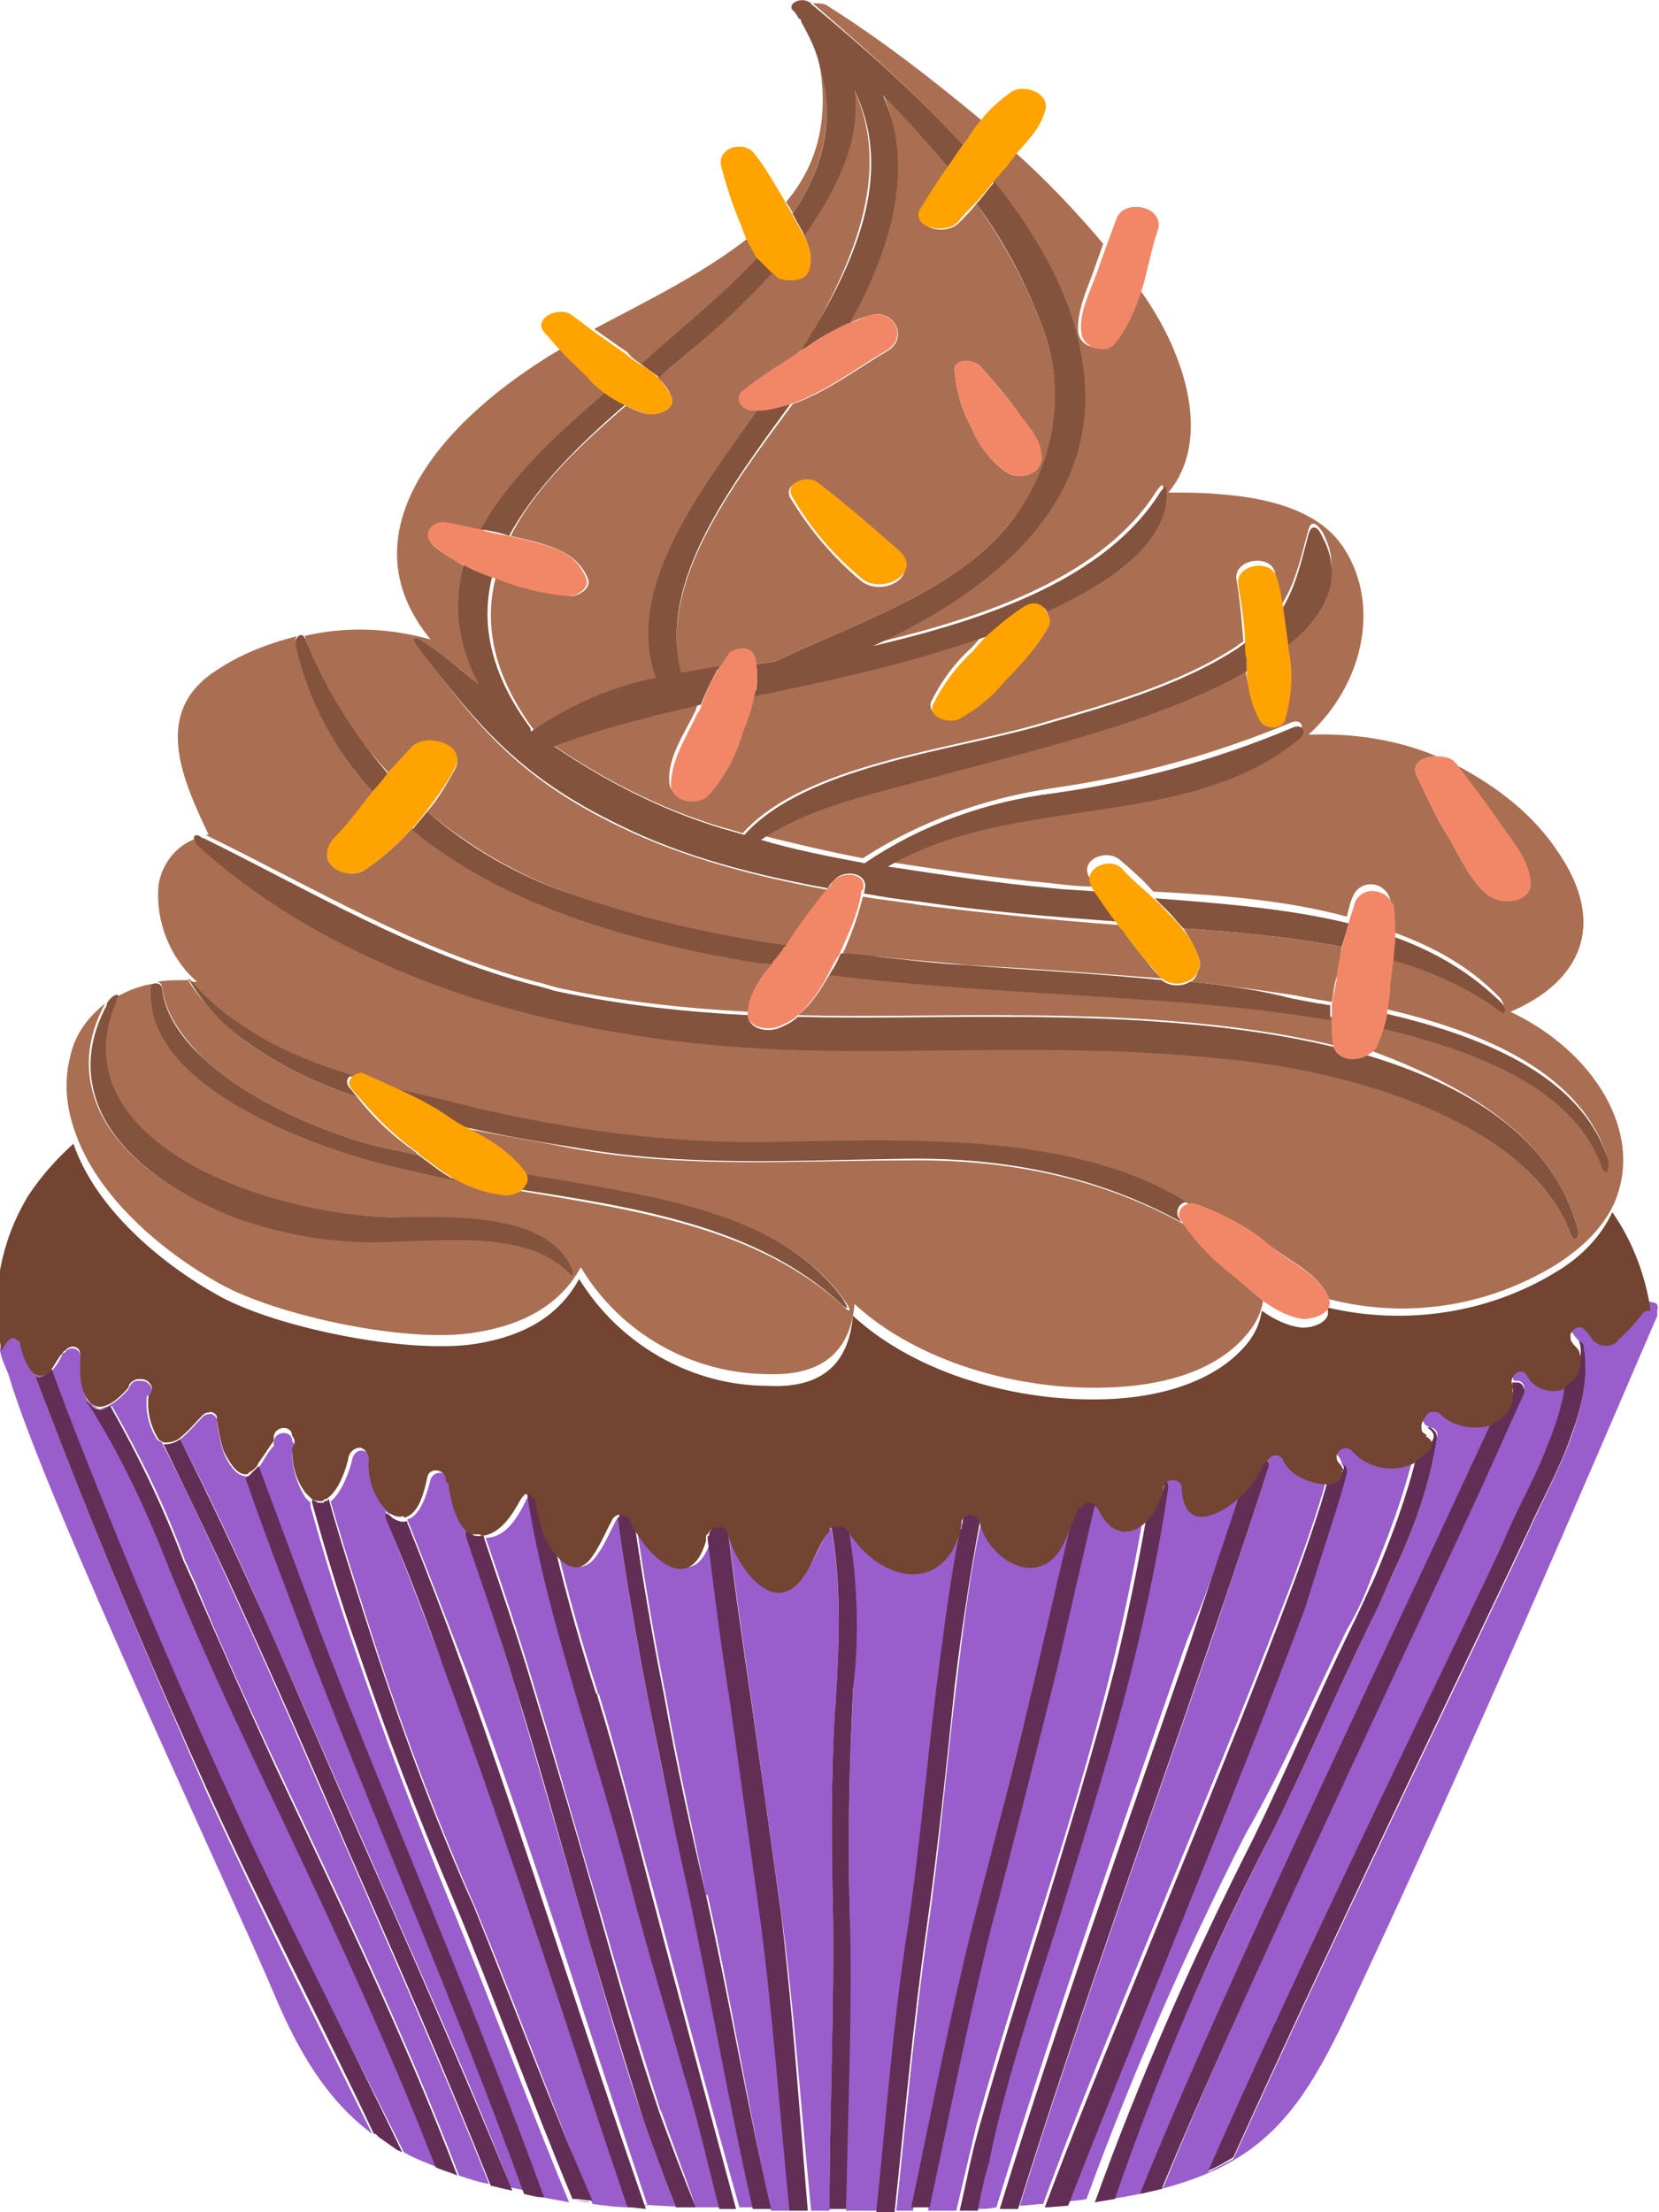 <?xml version="1.0" encoding="utf-8"?>
<!-- Generator: Adobe Illustrator 28.1.0, SVG Export Plug-In . SVG Version: 6.00 Build 0)  -->
<svg version="1.1" id="cupcake" xmlns="http://www.w3.org/2000/svg" xmlns:xlink="http://www.w3.org/1999/xlink" x="0px" y="0px"
	 viewBox="0 0 99.4 132.5" style="enable-background:new 0 0 99.4 132.5;" xml:space="preserve">
<style type="text/css">
	.st0{fill:#995ECC;}
	.st1{fill:#632E55;}
	.st2{fill:#724431;}
	.st3{fill:#AA6F52;}
	.st4{fill:#84533D;}
	.st5{fill:#F28767;}
	.st6{fill:#FFA300;}
</style>
<g id="patty">
	<path class="st0" d="M43.9,101.7c-0.4-3.2-0.9-6.3-1.3-9.5c-1,3.4-3.6,0.9-4.6-1.3c0-0.1-0.1-0.2-0.2-0.2h-0.1
		c-0.2-0.1-0.3-0.1-0.5,0c0.1-0.1,0.3-0.1,0.5,0h0.1c0.1,0.1,0.2,0.1,0.2,0.2l0.1,0.2c0.5,3.5,1.1,7,1.8,10.5
		c0.7,4,1.6,7.9,2.4,11.9h0.1c1.4,6.2,2.4,12.6,3.8,18.9c0.4,0,0.9,0,1.3,0c-0.6-5.9-1-11.9-1.8-17.8
		C45.1,110.4,44.5,106.1,43.9,101.7z"/>
	<path class="st0" d="M35.4,131.9C35.4,131.9,35.4,131.9,35.4,131.9c-0.4-0.1-0.8-0.1-1.1-0.1C34.7,131.8,35,131.9,35.4,131.9z"/>
	<path class="st0" d="M26.7,100.1c-1.2-3.1-2.4-6.2-3.6-9.3c0-0.1,0-0.2,0-0.3c0.1,0.1,0.2,0.2,0.3,0.2c-0.8-0.8-1.2-1.9-1.1-3.1
		c0.1-0.3-0.1-0.6-0.5-0.7c-0.3-0.1-0.6,0.1-0.7,0.5c-0.1,0.6-0.7,2.2-1.4,2.6c0,0,0.1,0,0.1-0.1c0.9,3.1,1.9,6.2,2.9,9.3
		c1.7,5.1,3.6,10.1,5.8,15.1h0c2.4,5.8,4.6,11.8,7,17.7c0.7,0.1,1.5,0.2,2.2,0.2C33.9,121.5,30.6,110.7,26.7,100.1z"/>
	<path class="st0" d="M38.8,101.6c-0.7-3.5-1.3-7.1-1.8-10.7c-0.4,0.7-0.7,1.5-1.2,2.2c-1.3,1.9-2.6-0.4-2.9-1.2
		c-0.3-0.6-0.4-1.3-0.5-2c0-0.2-0.2-0.3-0.3-0.4c0.1,0.1,0.2,0.2,0.3,0.4c0.1,0.7,0.3,1.4,0.5,2c0.1,0.3,0.3,0.6,0.5,0.9
		c0.7,2.9,1.5,5.7,2.4,8.5c0,0.1,0,0.1,0.1,0.2c1.2,3.9,2.1,7.7,3.2,11.6l0,0c1.7,6.4,3.4,12.7,5.2,19.1c0.3,0,0.6,0,0.9,0
		c-1.4-6.2-2.4-12.5-3.8-18.7C40.4,109.7,39.6,105.7,38.8,101.6z"/>
	<path class="st0" d="M21.3,98.9c-1-2.9-1.9-5.8-2.7-8.7c0-0.1,0-0.1,0-0.2c-0.1-0.1-0.2-0.2-0.3-0.3c-0.5-0.8-0.8-1.8-0.8-2.7
		c0.2-0.2,0.2-0.5,0-0.7c0,0,0,0,0,0c0-0.7-1.1-0.6-1.1,0.1c0,0.1,0,0.2,0,0.2c-0.4,0.4-0.6,0.9-0.9,1.3c1.2,3.5,2.5,7,3.9,10.5
		c4.3,11.1,9.1,22,13.1,33.2c0.5,0.1,1.1,0.2,1.6,0.3c-2.5-6-4.7-12.1-7.2-18.1C24.9,108.9,23,103.9,21.3,98.9z"/>
	<path class="st0" d="M37.8,112.7c-1-3.8-2.2-7.6-3.3-11.4c-1.1-3.8-2.2-7.7-2.8-11.6c-0.1,0-0.2,0.1-0.2,0.2
		c-0.5,1-1.2,2.2-2.4,2.2c1,2.9,2,5.9,2.9,8.9c1.4,4.6,2.7,9.3,4.1,13.9c1.1,3.9,2.3,7.8,3.5,11.6l0-0.1c0.7,2,1.4,3.8,2.1,5.8h-1.2
		c-0.7-1.8-1.4-3.6-2-5.4c-1.3-3.8-2.4-7.7-3.5-11.6c-1.4-4.8-2.8-9.6-4.2-14.4c-0.9-2.9-1.8-5.9-2.9-8.8c0-0.1,0-0.2,0-0.4
		c0.1,0.1,0.2,0.2,0.4,0.3c-0.9-0.5-1.1-2-1.2-2.7c0-0.1-0.1-0.3-0.2-0.4c0.1-0.7-0.9-0.8-1.1-0.2c-0.2,0.8-0.6,2.2-1.4,2.4
		c1.2,3,2.4,6.1,3.6,9.2c3.9,10.5,7.2,21.2,10.8,31.9l-0.9-0.1c1.5,0.1,3,0.2,4.4,0.2c0.3,0,0.6,0,1,0c-0.7-2.7-1.3-5.3-2.1-8
		C39.9,120.5,38.8,116.6,37.8,112.7z"/>
	<path class="st0" d="M20.8,110.8c-2.1-4.8-4.2-9.7-6.4-14.5c-1.5-3.3-3-6.6-4.7-9.9c0,0,0.1,0,0.1,0c-0.1,0-0.3-0.1-0.4-0.2
		c-0.5-0.8-0.7-1.7-0.6-2.6L9,83.6c0.3-0.4-0.1-0.9-0.5-0.9H8.2c-0.2,0-0.4,0.2-0.5,0.5c-0.6,0.7-1.7,1.6-2.3,0.9s-0.6-2-0.6-2.9
		c0-0.5-0.7-0.6-0.9-0.2c-0.1,0-0.2,0.1-0.2,0.2c-0.1,0.2-0.3,0.6-0.6,0.9c0,0,0,0,0,0C4,84.6,5,87.1,6,89.6
		c2.5,6.3,5.2,12.4,8,18.6c3.2,7,6.8,13.9,10.2,20.7c0.5,0.3,1,0.5,1.5,0.7c0.2,0.1,0.3,0.1,0.5,0.2c-3.1-8-6.9-15.8-10.5-23.6
		c-1.8-3.8-3.6-7.7-5.2-11.6c-0.1-0.3-0.3-0.7-0.4-1c-1.3-3.3-2.8-6.5-4.7-9.5c0-0.1-0.1-0.1-0.1-0.2l0.2,0.2
		c0.3,0.3,0.9,0.4,1.2,0.1c1.7,3,3.2,6,4.4,9.3c0.2,0.4,0.4,0.9,0.6,1.3c1.5,3.7,3.2,7.4,4.9,11c3.8,8.1,7.7,16.1,10.9,24.5
		c0.6,0.2,1.2,0.4,1.8,0.5C26.6,124,23.7,117.5,20.8,110.8z"/>
	<path class="st0" d="M27.5,130.3C27.4,130.3,27.4,130.3,27.5,130.3C27.4,130.3,27.4,130.3,27.5,130.3
		C27.4,130.3,27.4,130.3,27.5,130.3z"/>
	<path class="st0" d="M31.4,131.3c0.4,0.1,0.8,0.2,1.1,0.2C32.1,131.4,31.7,131.3,31.4,131.3C31.4,131.3,31.4,131.3,31.4,131.3z"/>
	<path class="st0" d="M3.6,86.3c-0.5-1.3-1-2.6-1.5-3.9c0.4,0.2,0.7,0,0.9-0.3c-0.3,0.3-0.6,0.4-0.9,0.2c-0.2-0.2-0.4-0.4-0.5-0.6
		c-0.1-0.4-0.2-0.8-0.4-1.2c0-0.1-0.1-0.2-0.2-0.2c-0.2-0.3-0.5-0.2-0.8,0c-0.1,0.1-0.2,0.3-0.2,0.6c0.1,0.5,0.3,0.9,0.5,1.4
		c2.2,7.5,13.8,32,16,37.3c1.4,3.3,3.1,6.2,5.8,8.2c-3.3-6.7-6.7-13.4-9.8-20.2C9.4,100.6,6.4,93.5,3.6,86.3z"/>
	<path class="st0" d="M49.9,114.3c-0.1-3.8-0.1-7.4,0.1-11.3c0-0.5,0.1-1,0.1-1.4c0.2-3.4,0.3-6.8-0.3-10.1c0,0,0,0,0,0
		c-0.6,0.8-0.9,1.7-1.4,2.5c-1.9,3.1-4.2-0.6-4.7-2.4c-0.1-0.3-0.4-0.4-0.6-0.3c0.2-0.1,0.4,0,0.5,0.1c0.4,3.4,0.9,6.8,1.4,10.3
		c0.6,4.3,1.2,8.6,1.8,12.8h0c0.8,5.9,1.2,11.9,1.8,17.9h-0.8c1,0,2,0,2.9,0l-1,0C49.7,126.4,50,120.3,49.9,114.3z"/>
	<path class="st0" d="M66.4,131.7l-0.9,0.1C65.8,131.8,66.1,131.7,66.4,131.7z"/>
	<path class="st0" d="M65.3,131.8l0.1,0C65.4,131.8,65.4,131.8,65.3,131.8C65.4,131.8,65.4,131.8,65.3,131.8z"/>
	<path class="st0" d="M66.5,131.6C66.5,131.6,66.5,131.6,66.5,131.6c-0.1,0-0.1,0-0.2,0L66.5,131.6z"/>
	<path class="st0" d="M80.7,97.6c0.6-1,1.1-2.1,1.5-3.2c1-2.4,1.9-4.8,2.5-7.3c-0.2,0.1-0.4,0.2-0.5,0.2c-1.2,0.4-2.4,0-3.3-0.9
		c-0.4-0.4-1.1,0.3-0.8,0.7c0.2,0.2,0.3,0.5,0.3,0.6c0.1,0.1,0.2,0.3,0.1,0.4v0c-0.4,1.7-1.4,4.5-2.6,8c-3.9,10.5-10.7,27-14.2,35.8
		c0.5-0.1,1-0.1,1.4-0.2c2.7-7.4,5.9-14.7,9.5-21.8C76.9,105.9,78.7,101.7,80.7,97.6z"/>
	<path class="st0" d="M99,78C99,78,99,78,99,78C99,78,99,78,99,78C99,78,98.9,78,99,78C98.9,78,98.9,78,99,78L99,78
		c-0.3-0.1-0.5,0-0.6,0.2c-0.4,0.6-0.9,1.1-1.4,1.5c-0.3,0.4-1,0.5-1.4,0.2c-0.1,0-0.1-0.1-0.2-0.2c-0.1-0.2-0.2-0.3-0.3-0.4
		L95,79.1c-0.1-0.1-0.1-0.2-0.3-0.2h-0.1c-0.2,0-0.5,0.2-0.5,0.4v0.2c0,0.1,0,0.2,0.1,0.3c0.1,0.2,0.3,0.4,0.4,0.5
		c0.1,0.1,0.2,0.2,0.3,0.4c0.3,1.7-0.1,3.5-0.7,5.2c-0.7,2-1.8,4-2.6,5.8v0c-1.9,4.2-11.7,24.3-17.7,37.6c-0.5,0.3-1,0.5-1.5,0.8
		c5.7-13,15.8-33.5,17.7-37.7c0.6-1.4,1.5-3,2.2-4.7c0.7-1.7,1.4-3.4,1.5-5.1c0,0-0.1,0-0.1,0.1c-0.8,0.3-1.7,0-2.2-0.8
		c-0.3-0.5-1.1,0-0.9,0.5c0,0.1,0.1,0.2,0.1,0.3c0.1,0,0.2,0,0.3,0c0.3,0.1,0.4,0.4,0.3,0.7v0c-0.8,1.8-2,4.5-3.6,7.8
		C82.5,102.5,74,120.4,69.7,131l-1.3,0.3c4.1-10.1,12.3-27.5,17.7-39c1.4-3,2.6-5.6,3.5-7.5c-1,0.4-2.5,0.2-3.2-0.6
		c-0.2-0.2-0.6-0.2-0.8,0c-0.1,0.1-0.1,0.1-0.1,0.2c-0.3,0.1-0.4,0.5-0.2,0.8c0.1,0.1,0.1,0.2,0.2,0.2c0.1,0,0.1,0.1,0.1,0.1
		c0,0,0.1,0,0.1,0c0.3,0,0.5,0.3,0.4,0.6c-0.4,2.7-1.3,5.2-2.4,7.6c-0.5,1.2-1.1,2.4-1.6,3.5c-2,4.1-3.8,8.3-5.8,12.4h0
		c-3.7,7.2-6.9,14.5-9.7,22.1c8.9-1.4,11.2-4.8,14.5-11.9c7.5-16,13.8-30.8,18.2-41c0-0.1,0-0.2,0-0.2c0,0,0,0,0-0.1
		C99.4,78.1,99.2,78,99,78z"/>
	<path class="st0" d="M62.6,132.1l0.2,0C62.7,132.1,62.6,132.1,62.6,132.1C62.6,132.1,62.6,132.1,62.6,132.1z"/>
	<path class="st0" d="M58.3,115.4c1.3-5,2.5-10.1,3.8-15.1c0.7-3,1.4-6,2.1-9c-0.1,0.2-0.2,0.5-0.3,0.7c-1.2,3-4.5,1.3-5.1-1.1
		c0-0.3-0.3-0.5-0.6-0.5c-0.2,0-0.4,0.2-0.5,0.5c0,0.2-0.1,0.4-0.1,0.5l0.1,0.1c0-0.2,0.1-0.3,0.1-0.5c0-0.2,0.1-0.3,0.3-0.4
		c0.1-0.1,0.3-0.1,0.5,0c0,0,0.1,0,0.1,0.1c0.1,0.1,0.1,0.2,0.1,0.4c-0.7,3.2-1.1,6.5-1.5,9.8c-0.6,4.9-1,9.8-1.7,14.6
		c-0.8,5.6-1.3,11.3-1.9,16.9c0.7,0,1.3,0,2,0h-1C55.8,126.7,56.9,121.1,58.3,115.4z"/>
	<path class="st0" d="M56.2,101.1c0.4-3.2,0.8-6.3,1.4-9.4c-1.2,3.6-4.7,2.8-6.7-0.2c0,0-0.1,0-0.1,0c0.5,3.3,0.6,6.6,0.3,9.9
		c0,0,0,0.1,0,0.1c-0.2,4.3-0.3,8.5-0.2,12.7c0.1,6.1-0.2,12.2-0.2,18.2c0.6,0,1.3,0,1.9,0c0.6-5.7,1.1-11.4,1.9-17.1
		C55.2,110.6,55.6,105.8,56.2,101.1z"/>
	<path class="st0" d="M14.7,88.4C14.7,88.4,14.7,88.4,14.7,88.4c-0.6,0-1.1-0.9-1.3-1.4c-0.2-0.6-0.3-1.2-0.4-1.8v-0.1
		c0,0,0,0,0-0.1c-0.1-0.2-0.3-0.4-0.5-0.3c-0.2,0-0.3,0.1-0.4,0.2c-0.3,0.3-0.8,0.9-1.3,1.3c1.8,3.5,3.5,7.1,5.1,10.8
		c2,4.5,3.9,8.9,5.9,13.4l0,0c3,6.9,6.1,13.6,8.8,20.6c0.3,0.1,0.6,0.1,0.8,0.2c-4.1-11.2-8.9-22.2-13.2-33.4
		C17,94.7,15.8,91.6,14.7,88.4z"/>
	<path class="st0" d="M74.5,89c-1.5,1.4-3.6,2.3-3.7-0.4c0-0.6-1-0.6-1.1,0c-0.3,2.1-2.7,4-3.9,1.3c-0.1-0.1-0.1-0.2-0.2-0.2
		c-0.7,3.5-1.5,7-2.4,10.4c-1.3,5.2-2.6,10.3-3.9,15.5c-1.4,5.6-2.5,11.2-3.7,16.8c0.6,0,1.2,0,1.7,0c0.4-1.7,0.8-3.4,1.2-5.1
		c1.1-3.9,2.3-7.8,3.5-11.6c1.7-5.3,3.4-10.8,4.7-16.2c0.7-2.9,1.3-5.8,1.8-8.7c0.6-0.6,1-1.3,1.1-2.1v-0.1c0.2,0.1,0.3,0.3,0.2,0.5
		c-0.5,3.4-1.2,6.7-2,10.1c-1.3,5.4-3,10.7-4.6,15.9c-1.5,4.7-3.1,9.4-4.2,14.2l0,0.1c-0.2,1-0.5,2-0.7,2.9c0.5,0,1,0,1.4-0.1
		c3.5-11.4,7.5-22.7,11.4-33.9C72.4,95.2,73.5,92.1,74.5,89z"/>
	<path class="st0" d="M79.5,88.5C79.5,88.5,79.5,88.5,79.5,88.5c-0.9,0-2.1-0.4-2.6-1.4c-0.1-0.3-0.5-0.4-0.7-0.3
		C76.1,86.9,76,87,76,87c-0.1,0.1-0.2,0.2-0.2,0.3c0,0,0,0,0,0c0.2,0.1,0.3,0.4,0.2,0.6h0c-1.1,3.4-2.2,6.7-3.3,10
		c-3.9,11.4-8,22.7-11.6,34.2c0.5,0,1-0.1,1.4-0.1c3.3-9.1,10.2-24.9,14.2-35.4C78,93.3,79,90.4,79.5,88.5z"/>
</g>
<g id="patty_x5F_lines">
	<path class="st1" d="M42.3,113.5L42.3,113.5c-0.9-3.9-1.8-7.9-2.5-11.9c-0.7-3.5-1.3-7-1.8-10.5L38,90.9c0-0.1-0.1-0.2-0.2-0.2
		h-0.1c-0.1-0.1-0.3-0.1-0.5,0c-0.1,0-0.1,0.1-0.1,0.1c0,0,0,0,0,0c0,0,0,0.1-0.1,0.1c0,0,0,0,0,0c0.5,3.6,1.1,7.1,1.8,10.7
		c0.8,4,1.6,8,2.5,12c1.3,6.2,2.4,12.5,3.8,18.7c0,0,0,0,0,0h1.1c0,0,0,0,0,0C44.8,126.2,43.7,119.8,42.3,113.5z"/>
	<path class="st1" d="M39,113.3L39,113.3c-1-3.9-2-7.8-3.2-11.7c0-0.1,0-0.1-0.1-0.2c-0.9-2.8-1.7-5.6-2.4-8.5
		c-0.2-0.3-0.4-0.6-0.5-0.9c-0.3-0.6-0.4-1.3-0.5-2c0-0.2-0.1-0.3-0.3-0.4c-0.1-0.1-0.2-0.1-0.3-0.1c0,0-0.1,0-0.1,0c0,0,0,0,0,0.1
		c0.6,3.9,1.7,7.8,2.8,11.6c1.1,3.8,2.3,7.6,3.3,11.4c1,3.9,2.2,7.8,3.3,11.7c0.8,2.6,1.4,5.3,2.1,8c0,0,0,0,0,0h1c0,0,0,0,0,0
		C42.4,126,40.7,119.7,39,113.3z"/>
	<path class="st1" d="M39.5,126.5c-1.3-3.8-2.4-7.7-3.5-11.6c-1.3-4.6-2.7-9.3-4.1-13.9C31,98,30,95.1,29,92.1c0,0,0,0,0-0.1
		c-0.1,0-0.2,0-0.3,0c-0.1,0-0.3,0-0.4-0.1c-0.1-0.1-0.3-0.1-0.4-0.3c0,0.1,0,0.2,0,0.4c1,2.9,2,5.8,2.9,8.8
		c1.5,4.8,2.8,9.6,4.2,14.4c1.1,3.9,2.3,7.8,3.5,11.6c0.6,1.8,1.3,3.6,2,5.4h1.2C40.9,130.3,40.2,128.4,39.5,126.5L39.5,126.5z"/>
	<path class="st1" d="M28.4,114.2c-2.2-4.9-4.1-10-5.8-15.1c-1-3.1-2-6.1-2.9-9.3c0,0-0.1,0-0.1,0.1c0,0,0,0-0.1,0
		c0,0-0.1,0-0.1,0.1c-0.1,0-0.1,0-0.2,0c0,0,0,0,0,0c-0.1,0-0.2,0-0.3-0.1c0,0,0,0,0,0c-0.1,0-0.1-0.1-0.2-0.1c0,0,0,0,0,0
		c0,0.1,0,0.1,0,0.2c0.8,2.9,1.7,5.9,2.7,8.7c1.7,5,3.6,10,5.7,14.9c2.5,6,4.7,12.1,7.2,18.1c0,0,0,0,0,0c0,0,0.1,0,0.1,0
		c0.4,0,0.7,0.1,1.1,0.1C33,126.1,30.8,120.1,28.4,114.2L28.4,114.2z"/>
	<path class="st1" d="M24.4,91.2c0,0,0-0.1,0-0.1c-0.3,0.1-0.6,0-0.9-0.2c0,0-0.1-0.1-0.1-0.1c-0.1-0.1-0.2-0.1-0.3-0.2
		c0,0.1,0,0.2,0,0.3c1.3,3.1,2.5,6.2,3.6,9.3c3.9,10.6,7.3,21.4,10.9,32c0,0,0,0,0,0l0.2,0l0.9,0.1c-3.7-10.6-7-21.3-10.8-31.9
		C26.8,97.3,25.6,94.2,24.4,91.2z"/>
	<path class="st1" d="M11.6,94.8c-0.2-0.4-0.4-0.9-0.6-1.3c-1.2-3.2-2.7-6.3-4.4-9.3c-0.4,0.3-0.9,0.3-1.2-0.1l-0.2-0.2
		c0,0.1,0,0.2,0.1,0.2c1.9,3,3.4,6.2,4.7,9.5c0.1,0.3,0.3,0.7,0.4,1c1.6,3.9,3.4,7.8,5.2,11.6c3.7,7.8,7.4,15.6,10.5,23.6
		c0,0,0,0,0,0c0.4,0.2,0.9,0.3,1.3,0.5c0,0,0,0,0,0c-3.2-8.4-7.1-16.4-10.9-24.5C14.8,102.1,13.2,98.5,11.6,94.8z"/>
	<path class="st1" d="M14,108.1c-2.8-6.1-5.5-12.3-8-18.6c-1-2.5-2-5-2.9-7.5c0,0,0,0,0,0c0,0,0,0-0.1,0.1c-0.3,0.3-0.6,0.5-0.9,0.3
		c0.5,1.3,1,2.6,1.5,3.9c2.8,7.2,5.8,14.3,9,21.3c3.1,6.8,6.6,13.4,9.8,20.2c0,0,0,0,0,0c0,0,0,0,0.1,0c0.1,0.1,0.1,0.1,0.2,0.2
		c0.3,0.2,0.7,0.5,1,0.7c0.1,0.1,0.2,0.1,0.4,0.2c0,0,0,0,0,0c0,0,0,0,0,0C20.8,122,17.2,115.1,14,108.1z"/>
	<path class="st1" d="M19.4,98.3c-1.3-3.5-2.6-7-3.9-10.5c0,0,0,0,0,0c-0.2,0.2-0.4,0.4-0.6,0.6c-0.1,0-0.2,0.1-0.2,0.1c0,0,0,0,0,0
		c1.1,3.2,2.3,6.3,3.5,9.5c4.3,11.2,9.1,22.1,13.2,33.4c0.4,0.1,0.8,0.2,1.1,0.2c0,0,0,0,0.1,0c0,0,0,0,0,0
		C28.5,120.3,23.7,109.4,19.4,98.3z"/>
	<polygon class="st1" points="15.6,87.8 15.6,87.8 15.6,87.8 	"/>
	<path class="st1" d="M21.8,110.5L21.8,110.5c-2-4.5-3.9-9-5.9-13.5c-1.6-3.6-3.3-7.2-5.1-10.8c0,0,0,0,0,0
		c-0.3,0.2-0.6,0.3-0.9,0.3c0,0-0.1,0-0.1,0c1.6,3.3,3.2,6.6,4.7,9.9c2.2,4.8,4.3,9.6,6.4,14.5c2.9,6.6,5.8,13.2,8.5,20c0,0,0,0,0,0
		c0.4,0.1,0.8,0.2,1.3,0.3c0,0,0,0,0,0C27.8,124.1,24.8,117.3,21.8,110.5z"/>
	<path class="st1" d="M80.7,88.2L80.7,88.2c0-0.2,0-0.3-0.1-0.4c0,0-0.1-0.1-0.1-0.1c0.1,0.5-0.3,0.8-0.9,0.8c0,0,0,0,0,0
		c-0.5,1.9-1.5,4.8-2.8,8.2c-4,10.6-10.8,26.4-14.2,35.5l0.2,0l1.2-0.1c0,0,0,0,0,0c3.4-8.8,10.3-25.3,14.2-35.8
		C79.3,92.7,80.3,89.9,80.7,88.2z"/>
	<path class="st1" d="M46.8,114.6c-0.6-4.3-1.2-8.6-1.8-12.8c-0.5-3.4-1-6.8-1.4-10.3c-0.1-0.2-0.3-0.2-0.5-0.1c0,0,0,0-0.1,0
		c0,0,0,0-0.1,0c-0.2,0.1-0.3,0.2-0.4,0.4c0,0.1,0,0.2-0.1,0.2c0,0.1,0,0.2,0,0.2c0.4,3.2,0.8,6.4,1.3,9.5c0.6,4.3,1.2,8.6,1.8,12.9
		c0.8,5.9,1.2,11.8,1.8,17.8c0,0,0,0,0,0h0.3h0.8C47.9,126.5,47.5,120.5,46.8,114.6L46.8,114.6z"/>
	<path class="st1" d="M91.3,83.5L91.3,83.5c0.1-0.2,0-0.6-0.3-0.7c-0.1,0-0.2,0-0.3,0c0,0,0,0-0.1,0c0.2,0.9-0.3,1.7-1.1,2
		c0,0,0,0,0,0.1c-0.9,1.9-2.1,4.5-3.5,7.5c-5.4,11.5-13.6,28.8-17.7,39l1.3-0.3c4.4-10.6,12.9-28.5,18.1-39.7
		C89.3,88,90.5,85.2,91.3,83.5z"/>
	<path class="st1" d="M76,87.9L76,87.9c0.1-0.2,0-0.5-0.3-0.6c0,0,0,0-0.1,0c-0.3,0.7-0.7,1.3-1.2,1.8c0,0,0,0,0,0
		c-1,3.1-2.1,6.2-3.1,9.3c-3.9,11.3-7.9,22.5-11.4,33.9c0,0,0,0,0,0l0.1,0l0.6,0l0.4,0c0,0,0,0,0,0c3.6-11.5,7.7-22.8,11.6-34.2
		C73.8,94.6,74.9,91.3,76,87.9z"/>
	<path class="st1" d="M94.9,80.7c0-0.2-0.1-0.3-0.3-0.4c0,0-0.1-0.1-0.1-0.1c0,0,0.1,0.1,0.1,0.1c0.3,0.8,0,1.7-0.8,2.1
		c0,0,0,0.1,0,0.1c-0.1,1.7-0.8,3.4-1.5,5.1c-0.7,1.6-1.6,3.2-2.2,4.7c-1.9,4.2-12,24.7-17.7,37.7c0.5-0.2,1-0.5,1.5-0.8
		c6-13.3,15.8-33.5,17.7-37.6v0c0.8-1.8,1.9-3.7,2.6-5.8C94.8,84.2,95.2,82.4,94.9,80.7z"/>
	<path class="st1" d="M76.3,109.6c2-4.1,3.8-8.3,5.8-12.4c0.6-1.2,1.1-2.4,1.6-3.5c1.1-2.4,2-4.9,2.4-7.6c0-0.3-0.2-0.5-0.4-0.6
		c0,0-0.1,0-0.1,0c0,0-0.1,0-0.1,0c0.9,0.5,0.1,1.2-0.6,1.5c0,0,0,0,0,0.1c-0.6,2.5-1.5,4.9-2.5,7.3c-0.5,1.1-1,2.2-1.5,3.2
		c-2,4.1-3.8,8.4-5.8,12.5c-3.6,7.1-6.8,14.3-9.5,21.8l1.2-0.2C69.4,124.1,72.6,116.7,76.3,109.6L76.3,109.6z"/>
	<path class="st1" d="M63.4,115.1c1.6-5.2,3.3-10.6,4.6-15.9c0.8-3.3,1.5-6.7,2-10.1c0-0.2-0.1-0.4-0.2-0.5v0.1
		c-0.1,0.8-0.5,1.5-1.1,2.1c-0.5,2.9-1.1,5.8-1.8,8.7c-1.4,5.5-3.1,10.9-4.7,16.2c-1.2,3.8-2.4,7.7-3.5,11.6
		c-0.5,1.7-0.8,3.4-1.2,5.1c0,0,0,0,0,0h1.1c0,0,0,0,0-0.1c0.2-1,0.4-2,0.7-2.9l0-0.1C60.3,124.5,61.9,119.8,63.4,115.1z"/>
	<path class="st1" d="M57.2,101c0.4-3.3,0.9-6.6,1.5-9.8c0-0.1,0-0.3-0.1-0.4c0,0-0.1-0.1-0.1-0.1c-0.1-0.1-0.3-0.1-0.5,0
		c-0.2,0.1-0.3,0.2-0.3,0.4c0,0.2-0.1,0.3-0.1,0.5l-0.1-0.1l0,0c0,0.1,0,0.1,0,0.2c-0.6,3.1-1,6.3-1.4,9.4c-0.6,4.8-1,9.6-1.7,14.3
		c-0.9,5.7-1.3,11.4-1.9,17.1c0,0,0,0,0,0h1.1c0,0,0,0,0,0c0.6-5.6,1.1-11.3,1.9-16.9C56.2,110.7,56.7,105.8,57.2,101z"/>
	<path class="st1" d="M50.8,91.3c-0.1-0.1-0.4-0.2-0.5-0.1c-0.2-0.1-0.4,0-0.5,0.1c0,0,0,0,0,0.1c0.6,3.3,0.5,6.7,0.3,10.1
		c0,0.5-0.1,1-0.1,1.4c-0.2,3.9-0.2,7.5-0.1,11.3c0.1,6-0.2,12.1-0.2,18.1l1,0l0,0c0,0,0,0,0,0c0.1-6.1,0.4-12.2,0.2-18.2
		c-0.1-4.3,0-8.5,0.2-12.7c0,0,0-0.1,0-0.1C51.5,98,51.4,94.7,50.8,91.3C50.8,91.4,50.8,91.4,50.8,91.3z"/>
	<path class="st1" d="M63.3,100.1c0.8-3.5,1.6-6.9,2.4-10.4c0,0,0,0,0-0.1c-0.3-0.1-0.6,0-0.8,0.2c0,0,0,0,0,0
		c-0.1,0-0.3,0.2-0.3,0.3l-0.3,0.8c0,0.1,0,0.2-0.1,0.2c-0.7,3-1.4,6-2.1,9c-1.2,5.1-2.5,10.1-3.8,15.1c-1.4,5.6-2.5,11.3-3.7,17h1
		h0.1c0,0,0,0,0,0c1.2-5.6,2.3-11.2,3.7-16.8C60.7,110.5,62,105.3,63.3,100.1z"/>
</g>
<path id="cake" class="st2" d="M1,80.3c0.1,0,0.2,0.1,0.2,0.2c0.1,0.4,0.2,0.8,0.4,1.2c0.1,0.2,0.3,0.5,0.5,0.6
	c0.3,0.2,0.7,0.1,0.9-0.2c0,0,0,0,0.1-0.1c0.2-0.3,0.4-0.7,0.6-0.9c0.1-0.1,0.1-0.2,0.2-0.2c0.3-0.4,0.9-0.3,0.9,0.2
	c0,0.9-0.1,2.2,0.6,2.9s1.7-0.2,2.3-0.9c0-0.2,0.2-0.4,0.5-0.5h0.3c0.4,0,0.8,0.5,0.5,0.9l-0.1,0.1c-0.1,0.9,0.1,1.8,0.6,2.6
	c0.1,0.1,0.3,0.2,0.4,0.2c0.3,0,0.7-0.1,0.9-0.3c0,0,0,0,0,0c0.5-0.4,1-1,1.3-1.3c0.1-0.1,0.2-0.2,0.4-0.2c0.2-0.1,0.5,0.1,0.5,0.3
	c0,0.1,0,0.1,0,0.1v0.1c0.1,0.6,0.2,1.2,0.4,1.8c0.2,0.4,0.7,1.4,1.3,1.4c0.1,0,0.2,0,0.2-0.1c0.2-0.1,0.5-0.3,0.6-0.6c0,0,0,0,0,0
	h0c0,0,0,0,0,0c0,0,0,0,0,0c0.3-0.4,0.6-0.9,0.9-1.3c0-0.1,0-0.2,0-0.2c0-0.7,1.1-0.8,1.1-0.1c0,0,0,0,0,0c0.2,0.2,0.2,0.5,0,0.7
	c0,1,0.2,1.9,0.8,2.7c0.1,0.1,0.2,0.2,0.3,0.3c0,0,0,0,0,0c0.1,0.1,0.3,0.2,0.5,0.2c0,0,0,0,0,0c0.1,0,0.1,0,0.2,0
	c0,0,0.1,0,0.1-0.1c0,0,0,0,0.1,0c0.8-0.4,1.3-2,1.4-2.6c0.1-0.3,0.4-0.5,0.7-0.5c0.3,0.1,0.5,0.4,0.5,0.7c-0.1,1.2,0.3,2.3,1.1,3.1
	c0,0,0.1,0.1,0.1,0.1c0.3,0.2,0.6,0.3,0.9,0.2c0,0,0,0.1,0,0.1c0.9-0.2,1.2-1.5,1.4-2.4c0.1-0.7,1.2-0.5,1.1,0.2
	c0.1,0.1,0.2,0.2,0.2,0.4c0.1,0.7,0.4,2.2,1.2,2.7c0.1,0.1,0.3,0.1,0.4,0.1c0.1,0,0.2,0,0.3,0c0,0,0,0,0,0.1
	c1.2-0.1,1.9-1.3,2.4-2.2c0.1-0.1,0.1-0.2,0.2-0.2c0,0,0,0,0-0.1c0,0,0.1,0,0.1,0c0.1,0,0.2,0,0.3,0.1c0.2,0.1,0.3,0.2,0.3,0.4
	c0.1,0.7,0.3,1.4,0.5,2c0.3,0.7,1.7,3,2.9,1.2c0.5-0.7,0.8-1.5,1.2-2.2c0,0,0,0,0,0c0,0,0-0.1,0.1-0.1c0,0,0,0,0,0
	c0-0.1,0.1-0.1,0.1-0.1c0.1-0.1,0.3-0.1,0.5,0h0.1c0.1,0.1,0.2,0.1,0.2,0.2c1,2.2,3.6,4.7,4.6,1.3c0-0.1,0-0.2,0-0.2
	c0-0.1,0-0.2,0.1-0.2c0.1-0.2,0.2-0.3,0.4-0.4c0,0,0,0,0.1,0c0,0,0,0,0.1,0c0.2-0.1,0.5,0,0.6,0.3c0.4,1.8,2.8,5.5,4.7,2.4
	c0.5-0.8,0.8-1.8,1.4-2.5c0,0,0,0,0,0c0,0,0,0,0-0.1c0.1-0.2,0.4-0.2,0.5-0.1c0.2-0.1,0.4-0.1,0.5,0.1c0,0,0,0.1,0,0.1
	c0,0,0.1,0,0.1,0c1.9,3,5.5,3.8,6.7,0.2c0-0.1,0-0.1,0-0.2l0,0c0.1-0.2,0.1-0.3,0.1-0.5c0-0.2,0.2-0.4,0.5-0.5
	c0.3,0,0.6,0.2,0.6,0.5c0.6,2.4,3.8,4.1,5.1,1.1c0.1-0.2,0.2-0.5,0.3-0.7c0-0.1,0-0.2,0.1-0.2l0.3-0.8c0-0.1,0.2-0.3,0.3-0.3
	c0,0,0,0,0,0c0.1-0.3,0.5-0.4,0.8-0.2c0,0,0,0,0,0.1c0.1,0.1,0.2,0.1,0.2,0.2c1.3,2.7,3.6,0.8,3.9-1.3c0.1-0.6,1.1-0.6,1.1,0
	c0.1,2.7,2.2,1.8,3.7,0.4c0,0,0,0,0,0c0.5-0.5,0.9-1.1,1.2-1.8c0,0,0,0,0.1,0c0,0,0,0,0,0c0-0.1,0.1-0.2,0.2-0.3
	c0.1-0.1,0.1-0.1,0.2-0.2c0.3-0.1,0.6,0,0.7,0.3c0.4,0.9,1.7,1.4,2.6,1.4c0.6,0,1-0.3,0.9-0.8c0.1,0,0.1,0.1,0.1,0.1
	c0-0.2-0.1-0.4-0.3-0.6c-0.4-0.5,0.3-1.2,0.8-0.7c0.8,0.9,2.1,1.3,3.3,0.9c0.1,0,0.3-0.1,0.5-0.2c0,0,0,0,0-0.1
	c0.7-0.4,1.5-1,0.6-1.5c0,0,0.1,0,0.1,0c0,0-0.1-0.1-0.1-0.1c-0.1-0.1-0.2-0.1-0.2-0.2c-0.1-0.3,0-0.6,0.2-0.8
	c0-0.1,0.1-0.1,0.1-0.2c0.2-0.2,0.6-0.2,0.8,0c0.8,0.8,2.2,1,3.2,0.6c0,0,0,0,0-0.1c0.8-0.3,1.3-1.1,1.1-2c0,0,0,0,0.1,0
	c0-0.1,0-0.2-0.1-0.3c-0.2-0.5,0.6-1.1,0.9-0.5c0.4,0.8,1.4,1.1,2.2,0.8c0,0,0.1,0,0.1-0.1c0,0,0-0.1,0-0.1c0.8-0.4,1.1-1.3,0.8-2.1
	c0,0-0.1-0.1-0.1-0.1c0,0,0.1,0,0.1,0.1c-0.1-0.2-0.3-0.3-0.4-0.5c-0.1-0.1-0.1-0.2-0.1-0.3v-0.2c0.1-0.2,0.3-0.4,0.5-0.4h0.1
	c0.1,0,0.2,0.1,0.3,0.2l0.1,0.1c0.1,0.1,0.2,0.3,0.3,0.4c0,0.1,0.1,0.1,0.2,0.2c0.4,0.3,1.1,0.3,1.4-0.2c0.5-0.4,1-1,1.4-1.5
	c0.1-0.2,0.3-0.2,0.5-0.2c0,0,0,0,0,0c0,0,0,0,0,0l0,0c0,0,0,0,0,0c-0.3-2.1-1.1-4.2-2.3-5.9c-0.6,1.3-1.7,2.6-3.4,3.6
	c-4.1,2.5-9.1,3.2-13.7,2.1c0.4,0.9-1,1.3-1.6,1.2c-0.8-0.1-1.6-0.5-2.3-1c-0.1,0.7-0.4,1.4-0.9,2c-1.9,2.3-5.3,3.2-8.4,3.3
	c-5.3,0.2-11.4-1.5-15.2-5c-0.2,2.4-1.4,4.4-5.1,4.2c-4.6,0-8.9-2.5-11.3-6.4c-1.1,2-3,3.4-6.3,3.9c-4.1,0.6-11.9-1-15.3-2.9
	c-3.6-2-7.4-5.3-8.7-9.1c-1,0.9-1.9,1.9-2.7,3.1c-1.7,2.8-2.3,6.1-1.6,9.3C0.5,80.1,0.8,80,1,80.3z"/>
<g id="frosting">
	<path class="st3" d="M12.3,50c6.6,3.2,12.6,6.9,19.8,8.8c0.5,0.1,1,0.3,1.5,0.4c3.7,0.8,7.5,1.2,11.3,1.4c0,0,0,0,0,0
		c0-1.1,0.7-2.1,1.4-2.9c-0.2,0-0.5-0.1-0.7-0.1c-7.7-1.2-15.4-3.6-20.9-8C23.9,50.5,23,51.3,22,52c-1.1,0.9-3.3-0.3-2-1.6
		c0.9-0.9,1.6-1.9,2.4-2.9c-2.2-2.4-3.9-5.4-4.7-9c0-0.2,0-0.3,0.1-0.4c-1.6,0.4-3.2,1-4.6,1.9c-4.2,2.5-2.3,6.6-0.7,10
		C12.4,50,12.3,50,12.3,50z"/>
	<path class="st3" d="M23.3,46.3c0.4-0.5,0.9-1.1,1.4-1.5c0.8-0.8,3.2-0.2,2.6,1.2c-0.5,0.9-1,1.8-1.7,2.6c2.5,2.1,5.4,3.8,8.5,4.9
		c4.2,1.6,8.6,2.5,13.1,3.1c0.7-1.2,1.5-2.3,2.4-3.3c-4.3-0.8-8.6-1.9-12.5-3.8c-5.8-2.8-8.4-5.8-11.9-10.6
		c-0.4-0.5-0.1-0.6,0.3-0.3c1.2,0.8,2.3,1.6,3.4,2.6c-1.4-2.6-1.6-5-0.9-7.2c-0.7-0.4-1.4-0.8-2-1.3c-0.7-0.6,0.2-1.5,0.9-1.3
		c0.7,0.2,1.3,0.3,2,0.4c1.6-2.9,4.4-5.6,7.5-8.2c-0.4-0.3-0.8-0.6-1.1-1c-0.6-0.5-1.1-1.1-1.7-1.7c-7.3,4.3-13,11.1-7.8,17.4
		c-2.5-0.7-5.1-0.8-7.6-0.2c0.1,0,0.1,0.1,0.1,0.2C19.4,41.2,21.1,44,23.3,46.3z"/>
	<path class="st3" d="M12.2,63.4c2.8,2.6,7.2,4.4,10.2,5.2c0.9,0.2,1.8,0.4,2.7,0.6c-0.1-0.1-0.1-0.1-0.2-0.2
		c-1.3-0.9-2.5-2-3.5-3.3c-2.4-0.8-4.7-1.9-6.6-3.3c-1.3-1-2.5-2.1-3.4-3.5c-0.1-0.1-0.1-0.2-0.1-0.2c-0.6,0-1.3,0-1.9,0.1
		c0.1,0,0.3,0.1,0.3,0.3C9.9,60.7,10.9,62.1,12.2,63.4z"/>
	<path class="st3" d="M49.1,3.8c0.5,3,0.1,5.8-2,8.3c0.1,0.2,0.3,0.4,0.4,0.7C49.3,10.1,50.1,7.1,49.1,3.8z"/>
	<path class="st3" d="M57.7,8.7c0.1-0.1,0.2-0.3,0.3-0.4c0.2-0.4,0.5-0.7,0.8-1.1c-3-2.5-6.1-4.9-9.3-6.9c-0.2-0.1-0.5-0.1-0.8-0.1
		C51.7,2.8,54.9,5.6,57.7,8.7z"/>
	<path class="st3" d="M53.2,21c-1.7,1-3.7,2.5-5.7,3.2c-3.8,5.1-8.1,10.8-6.7,16.3c0.8-0.2,1.6-0.3,2.3-0.4c0.2-0.3,0.4-0.6,0.6-0.9
		c0.4-0.4,1.3-0.5,1.5,0.2c0,0.1,0.1,0.3,0.1,0.4c0.4-0.1,0.8-0.1,1.2-0.2c5-2.4,10.9-4.2,14.2-8.5c2.6-3.2,3.2-7.6,1.8-11.4
		c-1-2.7-2.3-5.1-4-7.5c-0.3,0.4-0.7,0.8-1,1.1c-0.8,0.9-3,0.4-2.1-1c0.5-0.8,1-1.5,1.5-2.3c-1.2-1.5-2.6-3-4-4.4
		c1.8,4.2,0.6,9.1-1.9,13.5h0c-0.1,0.1-0.1,0.2-0.2,0.3c0.4-0.2,0.9-0.4,1.3-0.5C53.5,18.4,54.5,20.2,53.2,21z M58.7,21.9
		c0.8,0.9,1.6,1.8,2.3,2.8c0.5,0.8,1.4,1.8,1.4,2.8c-0.1,0.9-1.2,1.2-1.9,0.9c-1-0.6-1.8-1.6-2.3-2.8c-0.6-1.1-0.9-2.2-1-3.4
		C57.1,21.5,58.3,21.5,58.7,21.9z M53.8,33.1c1.4,1.4-0.9,2.7-2.2,1.7c-1.7-1.4-3.1-3.1-4.2-4.9c-0.6-0.9,0.9-1.4,1.5-0.9
		C50.7,30.2,52.3,31.6,53.8,33.1z"/>
	<path class="st3" d="M90.5,60.6c4.2-1.8,5.8-5.2,2.9-9.5c-1.5-2.3-3.7-4-6.2-5.3c1,1.2,1.9,2.5,2.8,3.8c0.7,1,1.6,2.1,1.7,3.3
		c0,1.2-1.7,1.2-2.4,0.8c-1.2-0.8-1.9-2.6-2.6-3.7s-1.2-2.3-1.8-3.5c-0.4-0.8,0.4-1.2,1.2-1.2c-2.4-1-5-1.4-7.7-1.3
		c3.2-2.9,4.4-7.7,2.1-11.2c-1.5-2.3-4.7-3-7.4-3.2c-1-0.1-2.1-0.1-3.1-0.1c2.6-3.1,1.1-8.2-1.6-12c-0.1-0.1-0.1-0.1-0.2-0.2
		c-0.4,1.3-0.8,2.5-1.7,3.3c-0.1,0.1-0.3,0.2-0.5,0.2c-0.6,0.1-1.3-0.2-1.4-0.9c-0.1-1.2,0.5-2.5,0.9-3.6c0.2-0.6,0.4-1.1,0.6-1.7
		c-1.6-1.9-3.4-3.8-5.3-5.5c-0.2,0.2-0.4,0.5-0.6,0.8c-0.2,0.3-0.5,0.6-0.8,0.9c2.7,3.4,4.8,7.1,5.3,11.1c1.1,8-5.2,13.3-12.6,16.7
		l0.8-0.2c6.2-1.5,13.2-3.9,16.4-9c0.3-0.4,0.4-0.5,0.4,0c0.2,3-3.4,5.4-7.1,7.1c0.2,0.2,0.3,0.6,0.1,0.9c-0.7,1.2-1.6,2.3-2.6,3.2
		c-0.8,1-1.8,1.7-2.8,2.3c-0.6,0.3-1.8-0.1-1.5-0.9c0.6-1.2,1.4-2.3,2.4-3.2c0.3-0.3,0.6-0.7,0.9-1c-0.9,0.3-1.8,0.6-2.5,0.8
		c-3.8,1.2-7.7,2-11.5,2.8c-0.2,0.8-0.5,1.5-0.7,2.3c-0.4,1.4-1.1,2.7-2.1,3.8c-0.7,0.6-2.2,0.3-2.2-0.7c-0.1-1.5,1-3,1.6-4.3
		c0-0.1,0.1-0.3,0.2-0.4c-3,0.7-5.9,1.4-8.8,2.5c3.1,2.1,6.4,3.8,10,4.9l1.4,0.4c3.7-4.1,12.4-5,17.6-6.5c4.1-1.2,8.5-2.4,12-4.7
		c0.1-0.1,0.3-0.2,0.4-0.3c-0.1-1.2-0.2-2.4-0.4-3.6c-0.3-1.3,2-1.7,2.3-0.5c0.1,0.6,0.3,1.3,0.4,1.9c0.8-1.3,1.1-2.6,1.6-4.5
		c0.2-0.6,0.5-0.3,0.8,0.1c1.4,2.5,0.1,4.7-2.1,6.5c0,0.1,0,0.1,0,0.2c0.3,1.4,0.2,2.8-0.2,4.1c-0.1,0.1-0.1,0.2-0.2,0.3
		c-0.4,0.3-1,0.2-1.3-0.2c-0.4-0.9-0.7-1.8-0.8-2.8c-2.5,1.4-5.2,2.5-6.9,3c-4.1,1.3-8.2,2.3-12.4,3.5c-3.3,0.9-7,1.7-9.8,3.6
		c2,0.5,4.1,1,6.2,1.4c3.4-2.2,7.3-3.6,11.4-4.2c4.9-0.7,9.6-2,14.2-3.9c0.6-0.3,1,0.2,0.4,0.7c-6.7,5.5-17.1,3.2-24.6,7.6
		c3.3,0.5,6.6,1,9.9,1.3c0.8,0.1,1.7,0.2,2.6,0.2c-0.1-0.2-0.2-0.3-0.3-0.5c-0.7-1.1,1-1.8,1.8-1.1c0.7,0.6,1.4,1.2,2,1.9
		c3.9,0.2,7.9,0.5,11.6,1.5c0.1-0.4,0.2-0.9,0.4-1.3c0.3-0.6,1-0.8,1.6-0.5c0.3,0.2,0.5,0.4,0.6,0.8c0.1,0.6,0.1,1.2,0.1,1.9
		c2.5,0.9,4.7,2.1,6.5,4c0.3,0.4,0.2,0.7-0.1,0.5c-1.8-1.4-4.1-2.4-6.5-3.1c0,0.5-0.1,0.9-0.2,1.4h0c0,0.6-0.1,1.2-0.2,1.8
		c5.6,1.3,11.5,3.6,13.3,8.6c0.2,0.6,0,1.2-0.2,0.6c-1.6-4.5-7.3-7-13.2-8.4c0,0.1,0,0.2-0.1,0.3c-0.1,0.3-0.2,0.5-0.3,0.8
		c-0.1,0.2-0.3,0.4-0.6,0.5C87.9,65,93,68.1,94.5,73.5c0.2,0.7-0.2,1-0.4,0.4C91.5,67,80.4,64,73.2,63.2c-8.4-1-16.8-0.3-25.3-0.5
		c-6.6-0.2-13.4-1.1-19.7-3.2c-6.1-2-11.7-4.9-16.3-9.1c-0.1-0.1-0.1-0.1-0.1-0.2c-1.2,0.4-2.1,1.5-2.3,2.8
		c-0.2,2.2,0.7,4.4,2.3,5.8c-0.2,0-0.3,0-0.5-0.1c0.1,0,0.2,0.1,0.3,0.3c1.1,1.3,2.5,2.3,4,3.2c1.7,0.9,3.6,1.7,5.5,2.3
		c0.2-0.1,0.4-0.2,0.6-0.1c0.7,0.3,1.3,0.5,2,0.9c1.1,0.3,2.3,0.6,3.4,0.8c5.9,1.6,12,2.4,18.1,2.4c8.6-0.2,18.8-0.9,26,3.6
		c0.1,0,0.2,0,0.4,0c1.7,0.6,3.2,1.5,4.6,2.6c1.2,0.9,2.8,1.6,3.4,3c0,0,0,0,0,0.1c4.6,1.2,9.5,0.5,13.7-2.1
		c1.7-1.1,2.8-2.3,3.4-3.6C98.6,67.8,95.4,62.9,90.5,60.6z"/>
	<path class="st3" d="M40.9,21.4c-0.5,0.4-1,0.8-1.5,1.2c0.3,0.3,0.6,0.6,0.8,1.1c0.4,0.8-0.8,1.2-1.4,1.1c-0.5-0.1-0.9-0.3-1.3-0.5
		c-2.9,2.5-5.5,5-6.9,7.8c0.4,0.1,0.9,0.2,1.3,0.3c1.4,0.4,2.7,0.8,3.3,2.2c0.3,0.6-0.5,1.1-1,1.1c-1.5-0.2-3.1-0.6-4.5-1.1
		c-0.7,2.7-0.2,5.7,2.2,9c0.1,0.1,0.1,0.2,0.1,0.3c0,0,0.1-0.1,0.2-0.1c2.2-1.5,4.7-2.5,7.3-3.1c-2-5.5,3-11.5,6.2-16.2
		c-0.1,0-0.2,0-0.3,0c-0.7,0-1.2-0.7-0.6-1.2c1-0.8,2.1-1.5,3.2-2.2C51,16,53.6,10.4,51.1,5.2c0.4,2.9-0.9,6-3,8.7
		c0.3,0.7,0.6,1.3,0.4,2.1c-0.2,0.7-1.1,0.8-1.7,0.5c-0.2-0.1-0.4-0.3-0.5-0.4C44.5,18.2,42.6,20,40.9,21.4z"/>
	<path class="st3" d="M38.4,21.8c2.5-2.1,5.1-4.2,7.1-6.5c-0.3-0.3-0.5-0.7-0.6-1.1c-2.8,2.2-6.1,3.8-9.3,5.5c0.7,0.5,1.4,1,2,1.4
		C37.8,21.4,38.1,21.6,38.4,21.8z"/>
	<path class="st3" d="M70.9,73.3c-4.9-2.7-10.4-3.9-16.6-3.8c-6.7,0-13.3,0.5-19.9-0.7c-2-0.4-4.3-0.8-6.5-1.2
		c1.3,0.7,2.6,1.4,3.4,2.4c0.1,0.1,0.1,0.3,0.2,0.4c1,0.2,1.9,0.3,2.9,0.5c6.3,1.1,12.8,2.2,16.2,7c0.4,0.5,0.4,0.8,0,0.4
		c-5.2-4.8-12.5-5.8-19.6-7c-0.2,0.1-0.5,0.2-0.8,0.2c-1,0-2-0.4-2.9-0.9c-1.1-0.2-2.1-0.4-3.2-0.7c-3.6-0.8-9.9-2.9-13.1-6.2
		C9.8,62.5,9,61,9,59.4c0-0.3,0.1-0.4,0.3-0.5C8.5,59,7.7,59.3,7,59.7c0,0,0,0.1-0.1,0.2c-1,2.3-0.8,4.3,0.2,6
		c2.6,4.6,10.9,6.9,16.3,7c3.3,0.1,9.4-0.4,10.8,3.1c0.2,0.4-0.1,0.4-0.3,0.1c-2.6-2.8-8.8-1.6-12.3-1.8c-2.6-0.1-5.2-0.6-7.7-1.5
		c-3.6-1.4-6.6-3.5-7.9-6.2c-0.9-1.9-1-4.1,0.3-6.5c-1,0.8-1.8,1.8-2.1,3.2c-0.4,1.6-0.2,3.1,0.3,4.5c1.3,3.8,5.1,7.1,8.7,9.1
		c3.4,1.9,11.3,3.6,15.3,2.9c3.2-0.5,5.2-1.9,6.3-3.9c2.4,4,6.7,6.4,11.3,6.4c3.7,0.1,4.9-1.9,5.1-4.2c3.8,3.5,9.9,5.2,15.2,5
		c3.1-0.1,6.5-0.9,8.4-3.3c0.5-0.6,0.8-1.3,0.9-2c-0.6-0.5-1.2-1-1.8-1.5C72.8,75.6,71.8,74.5,70.9,73.3z"/>
	<path class="st3" d="M47.8,60.8c3.8,0.1,7.6,0,11.4,0c5.5,0,13.6,0.1,20.7,1.8c0,0,0,0,0,0c-0.1-0.6-0.1-1.1-0.1-1.7
		c-3-0.5-5.9-0.8-8.2-1c-7.2-0.6-14.5-0.8-21.8-1.7C49.2,59.2,48.7,60.1,47.8,60.8z"/>
	<path class="st3" d="M69.6,58.6c-0.3-0.3-0.6-0.6-0.8-0.9c-0.5-0.6-1-1.2-1.4-1.8c-0.1-0.2-0.3-0.3-0.4-0.5
		c-4-0.3-7.9-0.7-11.9-1.2c-1.1-0.2-2.3-0.3-3.4-0.5c-0.3,1.2-0.7,2.3-1.2,3.4c0.7,0.1,1.5,0.2,2.2,0.2c1.7,0.2,3.5,0.3,5.2,0.5
		C61.8,58,65.7,58.3,69.6,58.6z"/>
	<path class="st3" d="M71.3,58.8c2.1,0.2,4.2,0.5,6.2,0.8c0.5,0.1,1.1,0.2,1.6,0.3c0.2,0,0.5,0.1,0.7,0.1c0.1-0.5,0.1-1,0.3-1.5
		c0.1-0.6,0.2-1.2,0.3-1.8c-3.2-0.6-6.5-0.9-9.5-1.1c0.4,0.6,0.8,1.3,1,2c0,0.2,0,0.4-0.1,0.5C71.7,58.4,71.6,58.7,71.3,58.8z"/>
</g>
<g id="shadow">
	<path class="st4" d="M47.8,1c0,0.1,0.1,0.1,0.2,0.2v0.1c0,0,0,0,0,0c0.5,0.9,0.9,1.7,1.1,2.6c1,3.3,0.2,6.2-1.6,8.9
		c0,0.1,0.1,0.1,0.1,0.2c0.2,0.4,0.4,0.7,0.6,1.1c2-2.8,3.4-5.8,3-8.7c2.5,5.2-0.1,10.7-3.4,15.9c0.2-0.1,0.4-0.2,0.6-0.4
		c0.8-0.5,1.6-1,2.4-1.4c0.1-0.1,0.1-0.2,0.2-0.3h0c2.5-4.5,3.8-9.4,1.9-13.5c1.4,1.4,2.7,2.9,4,4.4c0.3-0.4,0.6-0.9,0.9-1.3
		c-2.8-3.1-6-5.9-9-8.4c-0.1-0.1-0.2-0.1-0.2-0.2C48-0.3,47,0.3,47.6,0.7L47.8,1z"/>
	<path class="st4" d="M37.1,49.4c3.8,1.9,8.1,3,12.5,3.8c0.1-0.2,0.2-0.3,0.4-0.5c0.6-0.7,2.1-0.4,1.8,0.6c0,0.1,0,0.2-0.1,0.2
		c1.1,0.2,2.3,0.4,3.4,0.5c4,0.6,7.9,0.9,11.9,1.2c-0.4-0.6-0.8-1.1-1.3-1.8c-0.9-0.1-1.8-0.1-2.6-0.2c-3.3-0.3-6.6-0.8-9.9-1.3
		c7.5-4.4,17.9-2.1,24.6-7.6c0.6-0.5,0.2-1-0.4-0.7c-4.5,1.9-9.3,3.2-14.2,3.9c-4.1,0.5-8,1.9-11.4,4.2c-2.1-0.4-4.2-0.8-6.2-1.4
		c2.8-1.9,6.5-2.7,9.8-3.6c4.1-1.1,8.2-2.1,12.4-3.5c1.7-0.6,4.5-1.6,6.9-3c0-0.3,0-0.6,0-0.9c0-0.3,0-0.5-0.1-0.8
		c-0.1,0.1-0.3,0.2-0.4,0.3c-3.5,2.3-7.9,3.5-12,4.7c-5.3,1.5-13.9,2.4-17.6,6.5l-1.4-0.4c-3.6-1.1-6.9-2.8-10-4.9
		c2.9-1.1,5.8-1.8,8.8-2.5c0.3-0.8,0.7-1.6,1.1-2.3c-0.8,0.1-1.6,0.3-2.3,0.4c-1.4-5.5,3-11.2,6.7-16.3c-0.6,0.2-1.3,0.4-2,0.4
		c-3.2,4.6-8.2,10.7-6.2,16.2c-2.6,0.5-5.1,1.6-7.3,3.1c-0.1,0-0.1,0.1-0.2,0.1c0-0.1,0-0.2-0.1-0.3c-2.4-3.3-2.9-6.3-2.2-9
		c0,0,0,0-0.1,0c-0.6-0.2-1.1-0.4-1.6-0.7c-0.6,2.2-0.5,4.6,0.9,7.2c-1.1-0.9-2.2-1.8-3.4-2.6c-0.4-0.3-0.7-0.2-0.3,0.3
		C28.7,43.6,31.3,46.6,37.1,49.4z"/>
	<path class="st4" d="M37.5,24.2c-0.4-0.2-0.8-0.4-1.2-0.7c-3.1,2.6-5.9,5.3-7.5,8.2c0.6,0.1,1.2,0.2,1.7,0.4
		C32,29.3,34.6,26.7,37.5,24.2z"/>
	<path class="st4" d="M60.7,31.1c-3.3,4.3-9.2,6.1-14.2,8.5c-0.4,0.1-0.8,0.1-1.2,0.2c0.1,0.6,0.1,1.3-0.1,1.9
		c3.9-0.8,7.7-1.6,11.5-2.8c0.7-0.2,1.5-0.5,2.5-0.8c0.7-0.6,1.4-1.2,2.2-1.7c0.5-0.3,1.1-0.1,1.4,0.2c3.7-1.7,7.2-4.1,7.1-7.1
		c0-0.5-0.1-0.4-0.4,0c-3.2,5.1-10.2,7.5-16.4,9l-0.8,0.2c7.4-3.4,13.7-8.7,12.6-16.7c-0.5-4-2.6-7.7-5.3-11.1
		c-0.4,0.4-0.7,0.9-1.1,1.3c1.7,2.3,3,4.8,4,7.5C63.9,23.5,63.2,27.8,60.7,31.1z"/>
	<path class="st4" d="M40.9,21.4c1.7-1.4,3.7-3.2,5.5-5.2c-0.3-0.3-0.6-0.6-0.9-0.9c-2,2.2-4.6,4.3-7.1,6.5c0.4,0.3,0.7,0.5,1.1,0.8
		C39.9,22.2,40.4,21.8,40.9,21.4z"/>
	<path class="st4" d="M22.4,47.5c0.3-0.4,0.6-0.8,0.9-1.1c-2.1-2.4-3.8-5.1-5-8.1c0-0.1-0.1-0.1-0.1-0.2c-0.1-0.1-0.3-0.1-0.4,0.1
		c-0.1,0.1-0.1,0.2-0.1,0.4C18.5,42.1,20.1,45,22.4,47.5z"/>
	<path class="st4" d="M14.8,62.4c1.9,1.4,4.2,2.5,6.6,3.3c-0.2-0.2-0.3-0.4-0.5-0.6c-0.2-0.3-0.1-0.6,0.2-0.7
		c-1.9-0.6-3.8-1.3-5.5-2.3c-1.5-0.9-2.9-1.9-4-3.2c-0.1-0.1-0.2-0.2-0.3-0.3c0,0,0,0,0,0c0,0,0,0.1,0.1,0.2
		C12.3,60.3,13.4,61.4,14.8,62.4z"/>
	<path class="st4" d="M80.8,55.3c-3.7-0.9-7.7-1.2-11.6-1.5c0.3,0.3,0.5,0.5,0.8,0.8c0.3,0.3,0.6,0.7,0.9,1c3,0.2,6.3,0.5,9.5,1.1
		C80.5,56.3,80.7,55.8,80.8,55.3z"/>
	<path class="st4" d="M96.3,69.3c-1.7-5-7.7-7.3-13.3-8.6c-0.1,0.3-0.1,0.6-0.2,0.9c6,1.4,11.7,3.8,13.2,8.4
		C96.3,70.5,96.5,69.9,96.3,69.3z"/>
	<path class="st4" d="M90,60.1c-1.8-1.8-4-3.1-6.5-4c0,0.5,0,0.9-0.1,1.4c2.4,0.7,4.7,1.7,6.5,3.1C90.2,60.8,90.3,60.5,90,60.1z"/>
	<path class="st4" d="M79.2,32.1c-0.2-0.5-0.6-0.8-0.8-0.1c-0.5,1.9-0.8,3.2-1.6,4.5c0.1,0.7,0.2,1.5,0.3,2.2
		C79.4,36.9,80.6,34.6,79.2,32.1z"/>
	<path class="st4" d="M81.9,63.2c-0.7,0.4-1.7,0.3-2-0.5c-7.1-1.7-15.1-1.8-20.7-1.8c-3.8,0-7.6,0.1-11.4,0
		c-0.3,0.3-0.7,0.5-1.2,0.7c-0.6,0.2-1.7,0.1-1.8-0.8c-3.8-0.2-7.5-0.6-11.3-1.4c-0.5-0.1-1-0.3-1.5-0.4c-7.2-1.9-13.3-5.6-19.8-8.8
		c-0.1,0-0.2-0.1-0.2-0.1c-0.3-0.2-0.5,0-0.3,0.3c0,0.1,0.1,0.1,0.1,0.2c4.6,4.2,10.3,7.1,16.3,9.1c6.3,2,13,3,19.7,3.2
		c8.5,0.2,16.9-0.4,25.3,0.5C80.4,64,91.5,67,94.1,73.9c0.2,0.6,0.6,0.3,0.4-0.4C93,68.1,87.9,65,81.9,63.2z"/>
	<path class="st4" d="M24.1,70c1,0.2,2.1,0.5,3.2,0.7c-0.8-0.4-1.5-1-2.2-1.5c-0.9-0.2-1.8-0.4-2.7-0.6c-3-0.8-7.4-2.6-10.2-5.2
		c-1.3-1.2-2.3-2.6-2.5-4.2c0-0.2-0.2-0.3-0.3-0.3c0,0,0,0-0.1,0C9.1,58.9,9,59.1,9,59.4c0,1.7,0.8,3.2,2.1,4.5
		C14.3,67.1,20.5,69.2,24.1,70z"/>
	<path class="st4" d="M23.5,72.9c-5.4-0.1-13.6-2.4-16.3-7c-1-1.7-1.2-3.7-0.2-6c0-0.1,0-0.1,0.1-0.2c0-0.3-0.5,0-0.7,0.4
		c0,0,0,0.1,0,0.1c-1.3,2.4-1.2,4.6-0.3,6.5c1.3,2.7,4.4,4.8,7.9,6.2c2.5,0.9,5,1.4,7.7,1.5c3.6,0.1,9.7-1,12.3,1.8
		c0.2,0.2,0.4,0.3,0.3-0.1C32.9,72.5,26.8,72.9,23.5,72.9z"/>
	<path class="st4" d="M46.3,57.8c0-0.1,0.1-0.1,0.1-0.2c0.2-0.3,0.5-0.6,0.7-0.9c0,0,0-0.1,0.1-0.1c-4.5-0.6-8.9-1.6-13.1-3.1
		c-3.2-1.1-6.1-2.8-8.5-4.9c-0.3,0.4-0.6,0.7-0.9,1.1c5.4,4.5,13.2,6.8,20.9,8C45.8,57.7,46.1,57.7,46.3,57.8z"/>
	<path class="st4" d="M71.3,58.8c-0.5,0.3-1.2,0.3-1.7-0.1c0,0,0,0,0,0c-3.9-0.4-7.9-0.6-11.8-0.9c-1.7-0.1-3.4-0.3-5.2-0.5
		c-0.7-0.1-1.5-0.2-2.2-0.2c-0.1,0.1-0.1,0.2-0.2,0.4c-0.1,0.2-0.2,0.4-0.4,0.7c0,0.1-0.1,0.1-0.1,0.2c7.2,0.9,14.5,1.1,21.8,1.7
		c2.3,0.2,5.2,0.5,8.2,1c0-0.2,0-0.3,0-0.5c0-0.1,0-0.3,0-0.4c-0.2,0-0.5-0.1-0.7-0.1c-0.5-0.1-1.1-0.2-1.6-0.3
		C75.5,59.3,73.4,59,71.3,58.8z"/>
	<path class="st4" d="M45.2,68.4c-6.1,0-12.2-0.9-18.1-2.4c-1.1-0.3-2.2-0.5-3.4-0.8c1.1,0.5,2.1,1.1,3.1,1.7c0.3,0.2,0.7,0.4,1,0.6
		c2.3,0.5,4.5,0.9,6.5,1.2c6.6,1.2,13.2,0.8,19.9,0.7c6.2-0.1,11.7,1.1,16.6,3.8c-0.1-0.1-0.1-0.2-0.2-0.3c-0.2-0.4,0.1-0.9,0.5-0.9
		C64,67.6,53.8,68.3,45.2,68.4z"/>
	<path class="st4" d="M34.3,70.8c-1-0.2-1.9-0.3-2.9-0.5c0.1,0.4-0.2,0.7-0.5,0.9c7.1,1.1,14.5,2.2,19.6,7c0.4,0.3,0.3,0.1,0-0.4
		C47.1,73.1,40.7,71.9,34.3,70.8z"/>
</g>
<g id="orange_x5F_sprinkles">
	<path class="st5" d="M52,18.9c-0.4,0.2-0.9,0.4-1.3,0.5c-0.8,0.4-1.6,0.8-2.4,1.4c-0.2,0.1-0.4,0.2-0.6,0.4
		c-1.1,0.7-2.2,1.4-3.2,2.2c-0.6,0.5,0,1.2,0.6,1.2c0.1,0,0.2,0,0.3,0c0.7,0,1.3-0.2,2-0.4c2-0.7,4-2.2,5.7-3.2
		C54.5,20.2,53.5,18.4,52,18.9z"/>
	<path class="st5" d="M31.8,32.4c-0.4-0.1-0.9-0.2-1.3-0.3c-0.6-0.1-1.2-0.2-1.7-0.4c-0.7-0.1-1.3-0.3-2-0.4
		c-0.8-0.2-1.6,0.6-0.9,1.3c0.6,0.5,1.3,1,2,1.3c0.5,0.3,1.1,0.5,1.6,0.7c0,0,0,0,0.1,0c1.4,0.6,3,1,4.5,1.1c0.5,0,1.3-0.5,1-1.1
		C34.5,33.1,33.2,32.8,31.8,32.4z"/>
	<path class="st5" d="M49.9,52.8c-0.1,0.2-0.2,0.3-0.4,0.5c-0.9,1.1-1.7,2.2-2.4,3.3c0,0,0,0.1-0.1,0.1c-0.2,0.3-0.4,0.6-0.7,0.9
		c0,0.1-0.1,0.1-0.1,0.2c-0.7,0.9-1.4,1.8-1.4,2.9c0,0,0,0,0,0c0,0.9,1.2,1,1.8,0.8c0.5-0.2,0.9-0.4,1.2-0.7
		c0.8-0.7,1.4-1.6,1.9-2.6c0-0.1,0.1-0.1,0.1-0.2c0.1-0.2,0.2-0.4,0.4-0.7c0.1-0.1,0.1-0.2,0.2-0.4c0.5-1.1,1-2.2,1.2-3.4
		c0-0.1,0-0.2,0.1-0.2C52,52.3,50.5,52.1,49.9,52.8z"/>
	<path class="st5" d="M66.9,13.1L66.9,13.1c-0.2,0.5-0.4,1.1-0.6,1.6c-0.2,0.6-0.4,1.1-0.6,1.7c-0.4,1.1-1.1,2.4-0.9,3.6
		c0.1,0.6,0.8,1,1.4,0.9c0.2,0,0.3-0.1,0.5-0.2c0.8-0.9,1.3-2.1,1.7-3.3c0.4-1.3,0.6-2.6,1-3.7C69.7,12.3,67.3,11.9,66.9,13.1z"/>
	<path class="st5" d="M90.1,49.6c-0.9-1.3-1.8-2.5-2.8-3.8c0,0,0-0.1-0.1-0.1c-0.2-0.3-0.6-0.4-1.1-0.4c-0.8,0-1.6,0.4-1.2,1.2
		c0.6,1.2,1.1,2.4,1.8,3.5s1.4,2.9,2.6,3.7c0.7,0.5,2.4,0.4,2.4-0.8C91.7,51.7,90.8,50.6,90.1,49.6z"/>
	<path class="st5" d="M79.6,77.7c-0.6-1.4-2.3-2.1-3.4-3c-1.3-1.2-2.9-2-4.6-2.6c-0.1,0-0.3,0-0.4,0c-0.4,0.1-0.7,0.5-0.5,0.9
		c0.1,0.1,0.1,0.2,0.2,0.3c0.8,1.2,1.9,2.3,3.1,3.2c0.6,0.5,1.1,1,1.8,1.5c0.7,0.5,1.5,0.9,2.3,1C78.6,79,80,78.7,79.6,77.7
		C79.6,77.7,79.6,77.7,79.6,77.7z"/>
	<path class="st5" d="M82.8,53.5c-0.6-0.3-1.3-0.1-1.6,0.5c-0.1,0.4-0.3,0.9-0.4,1.3c-0.1,0.5-0.3,1-0.4,1.5
		c-0.1,0.6-0.3,1.2-0.3,1.8c-0.1,0.5-0.2,1-0.3,1.5c0,0.1,0,0.3,0,0.4c0,0.2,0,0.3,0,0.5c0,0.6,0,1.1,0.1,1.7c0,0,0,0,0,0
		c0.3,0.8,1.3,0.9,2,0.5c0.2-0.1,0.5-0.3,0.6-0.5c0.1-0.3,0.2-0.5,0.3-0.8c0-0.1,0.1-0.2,0.1-0.3c0.1-0.3,0.2-0.6,0.2-0.9
		c0.1-0.6,0.2-1.2,0.2-1.8h0c0.1-0.5,0.1-0.9,0.2-1.4c0-0.5,0.1-0.9,0.1-1.4c0-0.6,0-1.2-0.1-1.9C83.3,53.9,83.1,53.6,82.8,53.5z"/>
	<path class="st5" d="M58.7,21.9c-0.4-0.4-1.6-0.5-1.5,0.3c0.1,1.2,0.4,2.3,1,3.4c0.4,1.1,1.2,2.1,2.3,2.8c0.7,0.3,1.8,0,1.9-0.9
		c0.1-1.1-0.8-2-1.4-2.8C60.3,23.7,59.5,22.8,58.7,21.9z"/>
	<path class="st5" d="M45.3,39.7c0-0.1,0-0.3-0.1-0.4c-0.2-0.7-1.2-0.5-1.5-0.2c-0.2,0.3-0.4,0.6-0.6,0.9c-0.5,0.7-0.8,1.5-1.1,2.3
		c0,0.1-0.1,0.3-0.2,0.4c-0.6,1.3-1.6,2.8-1.6,4.3c0,1,1.5,1.3,2.2,0.7c1-1.1,1.7-2.4,2.1-3.8c0.3-0.8,0.6-1.5,0.7-2.3
		C45.4,41,45.4,40.3,45.3,39.7z"/>
</g>
<g id="yellow_x5F_sprinkles">
	<path class="st6" d="M22,52c1-0.7,1.9-1.5,2.7-2.4c0.3-0.3,0.6-0.7,0.9-1.1c0.6-0.8,1.2-1.6,1.7-2.6c0.6-1.4-1.8-2-2.6-1.2
		c-0.5,0.5-0.9,1-1.4,1.5c-0.3,0.4-0.6,0.8-0.9,1.1c-0.8,1-1.5,2-2.4,2.9C18.7,51.7,20.8,52.9,22,52z"/>
	<path class="st6" d="M49,28.9c-0.6-0.5-2.1,0-1.5,0.9c1.1,1.9,2.5,3.5,4.2,4.9c1.2,0.9,3.6-0.4,2.2-1.7
		C52.3,31.6,50.7,30.2,49,28.9z"/>
	<path class="st6" d="M48.5,16.1c0.2-0.8,0-1.4-0.4-2.1c-0.2-0.4-0.4-0.7-0.6-1.1c0-0.1-0.1-0.1-0.1-0.2c-0.1-0.2-0.3-0.4-0.4-0.7
		c-0.6-1-1.1-1.9-1.8-2.8c-0.6-0.8-2.2-0.4-2,0.7c0.3,1.2,0.7,2.4,1.2,3.6c0.1,0.3,0.2,0.5,0.3,0.8c0.2,0.4,0.4,0.7,0.6,1.1
		c0.3,0.3,0.6,0.6,0.9,0.9c0.2,0.1,0.3,0.3,0.5,0.4C47.4,16.9,48.4,16.8,48.5,16.1z"/>
	<path class="st6" d="M77.2,38.9c0-0.1,0-0.1,0-0.2c-0.1-0.7-0.2-1.5-0.3-2.2c-0.1-0.6-0.2-1.3-0.4-1.9c-0.3-1.2-2.6-0.8-2.3,0.5
		c0.2,1.2,0.4,2.4,0.4,3.6c0,0.3,0,0.5,0.1,0.8c0,0.3,0,0.6,0,0.9c0.1,1,0.3,1.9,0.8,2.8c0.3,0.4,0.9,0.5,1.3,0.2
		c0.1-0.1,0.2-0.2,0.2-0.3C77.4,41.7,77.5,40.3,77.2,38.9z"/>
	<path class="st6" d="M70.9,55.7c-0.3-0.4-0.6-0.7-0.9-1c-0.3-0.3-0.5-0.6-0.8-0.8c-0.7-0.7-1.4-1.2-2-1.9c-0.7-0.7-2.4,0-1.8,1.1
		c0.1,0.2,0.2,0.4,0.3,0.5c0.4,0.6,0.8,1.2,1.3,1.8c0.1,0.2,0.3,0.3,0.4,0.5c0.4,0.6,0.9,1.2,1.4,1.8c0.3,0.3,0.5,0.6,0.8,0.9
		c0,0,0,0,0,0c0.5,0.4,1.2,0.4,1.7,0.1c0.2-0.1,0.4-0.3,0.5-0.6c0.1-0.2,0.1-0.3,0.1-0.5C71.7,56.9,71.4,56.3,70.9,55.7z"/>
	<path class="st6" d="M57.4,13.3c0.3-0.4,0.7-0.8,1-1.1c0.4-0.4,0.8-0.9,1.1-1.3c0.3-0.3,0.5-0.6,0.8-0.9c0.2-0.3,0.4-0.5,0.6-0.8
		c0.7-0.8,1.4-1.5,1.7-2.5c0.4-1.1-1.2-1.7-2-1.2c-0.7,0.5-1.4,1.1-1.9,1.8c-0.3,0.3-0.5,0.7-0.8,1.1c-0.1,0.1-0.2,0.3-0.3,0.4
		c-0.3,0.4-0.6,0.9-0.9,1.3c-0.5,0.7-1,1.5-1.5,2.3C54.4,13.6,56.6,14.1,57.4,13.3z"/>
	<path class="st6" d="M61.4,36.3c-0.8,0.5-1.5,1.1-2.2,1.7c-0.3,0.3-0.6,0.6-0.9,1c-1,0.9-1.8,2-2.4,3.2c-0.3,0.8,0.9,1.1,1.5,0.9
		c1.1-0.6,2.1-1.4,2.8-2.3c1-1,1.9-2,2.6-3.2c0.2-0.4,0.1-0.7-0.1-0.9C62.5,36.1,61.9,36,61.4,36.3z"/>
	<path class="st6" d="M27.9,67.5c-0.4-0.2-0.7-0.4-1-0.6c-1-0.7-2-1.2-3.1-1.7c-0.7-0.3-1.3-0.6-2-0.9c-0.2-0.1-0.4,0-0.6,0.1
		c-0.2,0.2-0.4,0.4-0.2,0.7c0.1,0.2,0.3,0.4,0.5,0.6c1,1.2,2.2,2.4,3.5,3.3c0.1,0.1,0.1,0.1,0.2,0.2c0.7,0.5,1.4,1.1,2.2,1.5
		c0.9,0.5,1.9,0.8,2.9,0.9c0.3,0,0.5-0.1,0.8-0.2c0.3-0.2,0.6-0.6,0.5-0.9c0-0.1-0.1-0.3-0.2-0.4C30.5,68.9,29.1,68.1,27.9,67.5z"/>
	<path class="st6" d="M39.4,22.6c-0.3-0.3-0.7-0.6-1.1-0.8c-0.3-0.2-0.6-0.4-0.8-0.6c-0.6-0.4-1.3-0.9-2-1.4
		c-0.4-0.3-0.8-0.6-1.2-0.9c-0.7-0.6-2.4,0.1-1.7,1c0.3,0.3,0.6,0.7,0.9,1c0.5,0.6,1.1,1.1,1.7,1.7c0.3,0.4,0.7,0.7,1.1,1
		c0.4,0.3,0.8,0.5,1.2,0.7c0.4,0.2,0.9,0.4,1.3,0.5c0.6,0.1,1.8-0.3,1.4-1.1C40,23.3,39.7,22.9,39.4,22.6z"/>
</g>
</svg>
